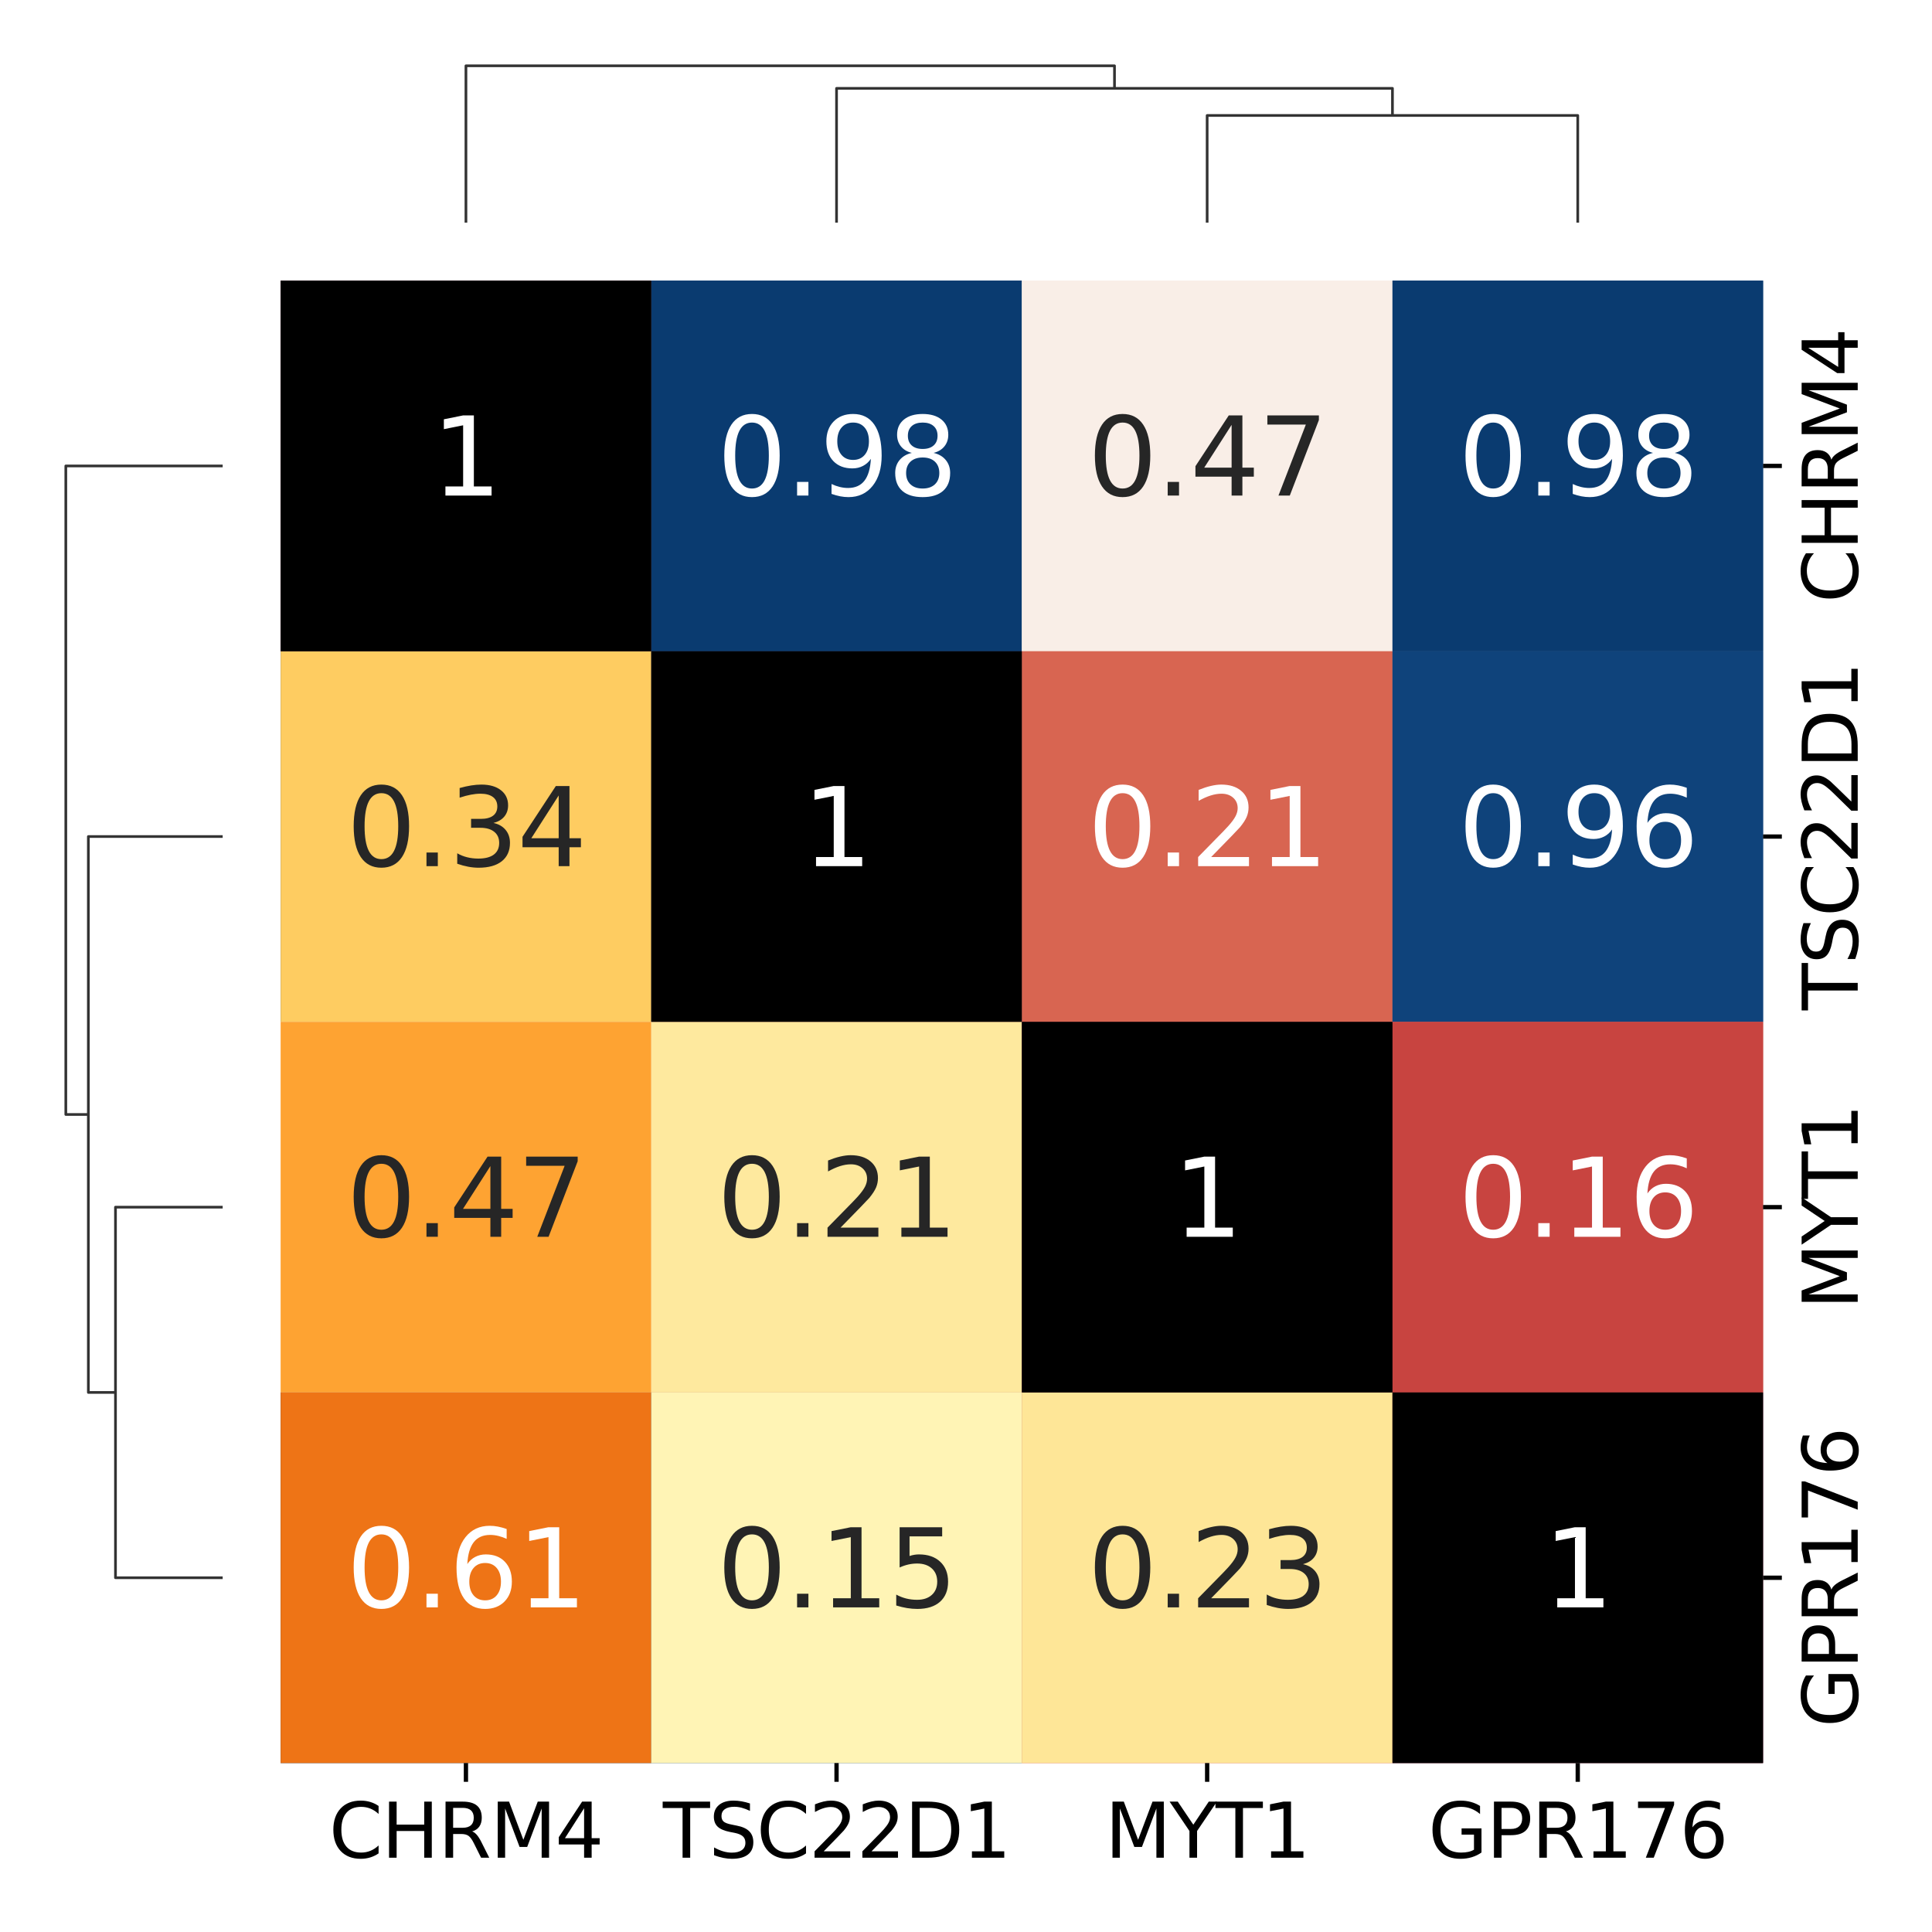 <?xml version="1.0" encoding="utf-8" standalone="no"?>
<!DOCTYPE svg PUBLIC "-//W3C//DTD SVG 1.1//EN"
  "http://www.w3.org/Graphics/SVG/1.1/DTD/svg11.dtd">
<svg xmlns:xlink="http://www.w3.org/1999/xlink" width="360pt" height="360pt" viewBox="0 0 360 360" xmlns="http://www.w3.org/2000/svg" version="1.1">
 <defs>
  <style type="text/css">*{stroke-linejoin: round; stroke-linecap: butt}</style>
 </defs>
 <g id="figure_1">
  <g id="patch_1">
   <path d="M 0 360 
L 360 360 
L 360 0 
L 0 0 
z
" style="fill: #ffffff"/>
  </g>
  <g id="axes_1">
   <g id="LineCollection_1">
    <path d="M 41.492 224.935 
L 21.518 224.935 
L 21.518 293.991 
L 41.492 293.991 
" clip-path="url(#pdde80cc8b0)" style="fill: none; stroke: #333333; stroke-width: 0.5"/>
    <path d="M 41.492 155.877 
L 16.465 155.877 
L 16.465 259.463 
L 21.518 259.463 
" clip-path="url(#pdde80cc8b0)" style="fill: none; stroke: #333333; stroke-width: 0.5"/>
    <path d="M 41.492 86.82 
L 12.262 86.82 
L 12.262 207.67 
L 16.465 207.67 
" clip-path="url(#pdde80cc8b0)" style="fill: none; stroke: #333333; stroke-width: 0.5"/>
   </g>
  </g>
  <g id="axes_2">
   <g id="LineCollection_2">
    <path d="M 224.935 41.492 
L 224.935 21.518 
L 293.991 21.518 
L 293.991 41.492 
" clip-path="url(#p6468793ae9)" style="fill: none; stroke: #333333; stroke-width: 0.5"/>
    <path d="M 155.877 41.492 
L 155.877 16.465 
L 259.463 16.465 
L 259.463 21.518 
" clip-path="url(#p6468793ae9)" style="fill: none; stroke: #333333; stroke-width: 0.5"/>
    <path d="M 86.82 41.492 
L 86.82 12.262 
L 207.67 12.262 
L 207.67 16.465 
" clip-path="url(#p6468793ae9)" style="fill: none; stroke: #333333; stroke-width: 0.5"/>
   </g>
  </g>
  <g id="axes_3">
   <g id="patch_2">
    <path d="M 52.292 328.52 
L 328.52 328.52 
L 328.52 52.292 
L 52.292 52.292 
z
" style="fill: #ffffff"/>
   </g>
   <g id="QuadMesh_1">
    <path d="M 52.292 52.292 
L 121.349 52.292 
L 121.349 121.349 
L 52.292 121.349 
L 52.292 52.292 
" clip-path="url(#p82fdd0f273)" style="fill: #67001f"/>
    <path d="M 121.349 52.292 
L 190.406 52.292 
L 190.406 121.349 
L 121.349 121.349 
L 121.349 52.292 
" clip-path="url(#p82fdd0f273)" style="fill: #0a3b70"/>
    <path d="M 190.406 52.292 
L 259.463 52.292 
L 259.463 121.349 
L 190.406 121.349 
L 190.406 52.292 
" clip-path="url(#p82fdd0f273)" style="fill: #f9eee7"/>
    <path d="M 259.463 52.292 
L 328.52 52.292 
L 328.52 121.349 
L 259.463 121.349 
L 259.463 52.292 
" clip-path="url(#p82fdd0f273)" style="fill: #0a3b70"/>
    <path d="M 52.292 121.349 
L 121.349 121.349 
L 121.349 190.406 
L 52.292 190.406 
L 52.292 121.349 
" clip-path="url(#p82fdd0f273)" style="fill: #0a3b70"/>
    <path d="M 121.349 121.349 
L 190.406 121.349 
L 190.406 190.406 
L 121.349 190.406 
L 121.349 121.349 
" clip-path="url(#p82fdd0f273)" style="fill: #67001f"/>
    <path d="M 190.406 121.349 
L 259.463 121.349 
L 259.463 190.406 
L 190.406 190.406 
L 190.406 121.349 
" clip-path="url(#p82fdd0f273)" style="fill: #d86551"/>
    <path d="M 259.463 121.349 
L 328.52 121.349 
L 328.52 190.406 
L 259.463 190.406 
L 259.463 121.349 
" clip-path="url(#p82fdd0f273)" style="fill: #0f437b"/>
    <path d="M 52.292 190.406 
L 121.349 190.406 
L 121.349 259.463 
L 52.292 259.463 
L 52.292 190.406 
" clip-path="url(#p82fdd0f273)" style="fill: #f9eee7"/>
    <path d="M 121.349 190.406 
L 190.406 190.406 
L 190.406 259.463 
L 121.349 259.463 
L 121.349 190.406 
" clip-path="url(#p82fdd0f273)" style="fill: #d86551"/>
    <path d="M 190.406 190.406 
L 259.463 190.406 
L 259.463 259.463 
L 190.406 259.463 
L 190.406 190.406 
" clip-path="url(#p82fdd0f273)" style="fill: #67001f"/>
    <path d="M 259.463 190.406 
L 328.52 190.406 
L 328.52 259.463 
L 259.463 259.463 
L 259.463 190.406 
" clip-path="url(#p82fdd0f273)" style="fill: #c84440"/>
    <path d="M 52.292 259.463 
L 121.349 259.463 
L 121.349 328.52 
L 52.292 328.52 
L 52.292 259.463 
" clip-path="url(#p82fdd0f273)" style="fill: #0a3b70"/>
    <path d="M 121.349 259.463 
L 190.406 259.463 
L 190.406 328.52 
L 121.349 328.52 
L 121.349 259.463 
" clip-path="url(#p82fdd0f273)" style="fill: #0f437b"/>
    <path d="M 190.406 259.463 
L 259.463 259.463 
L 259.463 328.52 
L 190.406 328.52 
L 190.406 259.463 
" clip-path="url(#p82fdd0f273)" style="fill: #c84440"/>
    <path d="M 259.463 259.463 
L 328.52 259.463 
L 328.52 328.52 
L 259.463 328.52 
L 259.463 259.463 
" clip-path="url(#p82fdd0f273)" style="fill: #67001f"/>
   </g>
   <g id="QuadMesh_2">
    <path d="M 52.292 52.292 
L 121.349 52.292 
L 121.349 121.349 
L 52.292 121.349 
L 52.292 52.292 
" clip-path="url(#p82fdd0f273)" style="fill: none"/>
    <path d="M 121.349 52.292 
L 190.406 52.292 
L 190.406 121.349 
L 121.349 121.349 
L 121.349 52.292 
" clip-path="url(#p82fdd0f273)" style="fill: #0a3b70"/>
    <path d="M 190.406 52.292 
L 259.463 52.292 
L 259.463 121.349 
L 190.406 121.349 
L 190.406 52.292 
" clip-path="url(#p82fdd0f273)" style="fill: #f9eee7"/>
    <path d="M 259.463 52.292 
L 328.52 52.292 
L 328.52 121.349 
L 259.463 121.349 
L 259.463 52.292 
" clip-path="url(#p82fdd0f273)" style="fill: #0a3b70"/>
    <path d="M 52.292 121.349 
L 121.349 121.349 
L 121.349 190.406 
L 52.292 190.406 
L 52.292 121.349 
" clip-path="url(#p82fdd0f273)" style="fill: none"/>
    <path d="M 121.349 121.349 
L 190.406 121.349 
L 190.406 190.406 
L 121.349 190.406 
L 121.349 121.349 
" clip-path="url(#p82fdd0f273)" style="fill: none"/>
    <path d="M 190.406 121.349 
L 259.463 121.349 
L 259.463 190.406 
L 190.406 190.406 
L 190.406 121.349 
" clip-path="url(#p82fdd0f273)" style="fill: #d86551"/>
    <path d="M 259.463 121.349 
L 328.52 121.349 
L 328.52 190.406 
L 259.463 190.406 
L 259.463 121.349 
" clip-path="url(#p82fdd0f273)" style="fill: #0f437b"/>
    <path d="M 52.292 190.406 
L 121.349 190.406 
L 121.349 259.463 
L 52.292 259.463 
L 52.292 190.406 
" clip-path="url(#p82fdd0f273)" style="fill: none"/>
    <path d="M 121.349 190.406 
L 190.406 190.406 
L 190.406 259.463 
L 121.349 259.463 
L 121.349 190.406 
" clip-path="url(#p82fdd0f273)" style="fill: none"/>
    <path d="M 190.406 190.406 
L 259.463 190.406 
L 259.463 259.463 
L 190.406 259.463 
L 190.406 190.406 
" clip-path="url(#p82fdd0f273)" style="fill: none"/>
    <path d="M 259.463 190.406 
L 328.52 190.406 
L 328.52 259.463 
L 259.463 259.463 
L 259.463 190.406 
" clip-path="url(#p82fdd0f273)" style="fill: #c84440"/>
    <path d="M 52.292 259.463 
L 121.349 259.463 
L 121.349 328.52 
L 52.292 328.52 
L 52.292 259.463 
" clip-path="url(#p82fdd0f273)" style="fill: none"/>
    <path d="M 121.349 259.463 
L 190.406 259.463 
L 190.406 328.52 
L 121.349 328.52 
L 121.349 259.463 
" clip-path="url(#p82fdd0f273)" style="fill: none"/>
    <path d="M 190.406 259.463 
L 259.463 259.463 
L 259.463 328.52 
L 190.406 328.52 
L 190.406 259.463 
" clip-path="url(#p82fdd0f273)" style="fill: none"/>
    <path d="M 259.463 259.463 
L 328.52 259.463 
L 328.52 328.52 
L 259.463 328.52 
L 259.463 259.463 
" clip-path="url(#p82fdd0f273)" style="fill: none"/>
   </g>
   <g id="QuadMesh_3">
    <path d="M 52.292 52.292 
L 121.349 52.292 
L 121.349 121.349 
L 52.292 121.349 
L 52.292 52.292 
" clip-path="url(#p82fdd0f273)" style="fill: none"/>
    <path d="M 121.349 52.292 
L 190.406 52.292 
L 190.406 121.349 
L 121.349 121.349 
L 121.349 52.292 
" clip-path="url(#p82fdd0f273)" style="fill: none"/>
    <path d="M 190.406 52.292 
L 259.463 52.292 
L 259.463 121.349 
L 190.406 121.349 
L 190.406 52.292 
" clip-path="url(#p82fdd0f273)" style="fill: none"/>
    <path d="M 259.463 52.292 
L 328.52 52.292 
L 328.52 121.349 
L 259.463 121.349 
L 259.463 52.292 
" clip-path="url(#p82fdd0f273)" style="fill: none"/>
    <path d="M 52.292 121.349 
L 121.349 121.349 
L 121.349 190.406 
L 52.292 190.406 
L 52.292 121.349 
" clip-path="url(#p82fdd0f273)" style="fill: #fecc61"/>
    <path d="M 121.349 121.349 
L 190.406 121.349 
L 190.406 190.406 
L 121.349 190.406 
L 121.349 121.349 
" clip-path="url(#p82fdd0f273)" style="fill: none"/>
    <path d="M 190.406 121.349 
L 259.463 121.349 
L 259.463 190.406 
L 190.406 190.406 
L 190.406 121.349 
" clip-path="url(#p82fdd0f273)" style="fill: none"/>
    <path d="M 259.463 121.349 
L 328.52 121.349 
L 328.52 190.406 
L 259.463 190.406 
L 259.463 121.349 
" clip-path="url(#p82fdd0f273)" style="fill: none"/>
    <path d="M 52.292 190.406 
L 121.349 190.406 
L 121.349 259.463 
L 52.292 259.463 
L 52.292 190.406 
" clip-path="url(#p82fdd0f273)" style="fill: #fea332"/>
    <path d="M 121.349 190.406 
L 190.406 190.406 
L 190.406 259.463 
L 121.349 259.463 
L 121.349 190.406 
" clip-path="url(#p82fdd0f273)" style="fill: #fee99e"/>
    <path d="M 190.406 190.406 
L 259.463 190.406 
L 259.463 259.463 
L 190.406 259.463 
L 190.406 190.406 
" clip-path="url(#p82fdd0f273)" style="fill: none"/>
    <path d="M 259.463 190.406 
L 328.52 190.406 
L 328.52 259.463 
L 259.463 259.463 
L 259.463 190.406 
" clip-path="url(#p82fdd0f273)" style="fill: none"/>
    <path d="M 52.292 259.463 
L 121.349 259.463 
L 121.349 328.52 
L 52.292 328.52 
L 52.292 259.463 
" clip-path="url(#p82fdd0f273)" style="fill: #ee7416"/>
    <path d="M 121.349 259.463 
L 190.406 259.463 
L 190.406 328.52 
L 121.349 328.52 
L 121.349 259.463 
" clip-path="url(#p82fdd0f273)" style="fill: #fff4b5"/>
    <path d="M 190.406 259.463 
L 259.463 259.463 
L 259.463 328.52 
L 190.406 328.52 
L 190.406 259.463 
" clip-path="url(#p82fdd0f273)" style="fill: #fee697"/>
    <path d="M 259.463 259.463 
L 328.52 259.463 
L 328.52 328.52 
L 259.463 328.52 
L 259.463 259.463 
" clip-path="url(#p82fdd0f273)" style="fill: none"/>
   </g>
   <g id="QuadMesh_4">
    <path d="M 52.292 52.292 
L 121.349 52.292 
L 121.349 121.349 
L 52.292 121.349 
L 52.292 52.292 
" clip-path="url(#p82fdd0f273)"/>
    <path d="M 121.349 52.292 
L 190.406 52.292 
L 190.406 121.349 
L 121.349 121.349 
L 121.349 52.292 
" clip-path="url(#p82fdd0f273)" style="fill: none"/>
    <path d="M 190.406 52.292 
L 259.463 52.292 
L 259.463 121.349 
L 190.406 121.349 
L 190.406 52.292 
" clip-path="url(#p82fdd0f273)" style="fill: none"/>
    <path d="M 259.463 52.292 
L 328.52 52.292 
L 328.52 121.349 
L 259.463 121.349 
L 259.463 52.292 
" clip-path="url(#p82fdd0f273)" style="fill: none"/>
    <path d="M 52.292 121.349 
L 121.349 121.349 
L 121.349 190.406 
L 52.292 190.406 
L 52.292 121.349 
" clip-path="url(#p82fdd0f273)" style="fill: none"/>
    <path d="M 121.349 121.349 
L 190.406 121.349 
L 190.406 190.406 
L 121.349 190.406 
L 121.349 121.349 
" clip-path="url(#p82fdd0f273)"/>
    <path d="M 190.406 121.349 
L 259.463 121.349 
L 259.463 190.406 
L 190.406 190.406 
L 190.406 121.349 
" clip-path="url(#p82fdd0f273)" style="fill: none"/>
    <path d="M 259.463 121.349 
L 328.52 121.349 
L 328.52 190.406 
L 259.463 190.406 
L 259.463 121.349 
" clip-path="url(#p82fdd0f273)" style="fill: none"/>
    <path d="M 52.292 190.406 
L 121.349 190.406 
L 121.349 259.463 
L 52.292 259.463 
L 52.292 190.406 
" clip-path="url(#p82fdd0f273)" style="fill: none"/>
    <path d="M 121.349 190.406 
L 190.406 190.406 
L 190.406 259.463 
L 121.349 259.463 
L 121.349 190.406 
" clip-path="url(#p82fdd0f273)" style="fill: none"/>
    <path d="M 190.406 190.406 
L 259.463 190.406 
L 259.463 259.463 
L 190.406 259.463 
L 190.406 190.406 
" clip-path="url(#p82fdd0f273)"/>
    <path d="M 259.463 190.406 
L 328.52 190.406 
L 328.52 259.463 
L 259.463 259.463 
L 259.463 190.406 
" clip-path="url(#p82fdd0f273)" style="fill: none"/>
    <path d="M 52.292 259.463 
L 121.349 259.463 
L 121.349 328.52 
L 52.292 328.52 
L 52.292 259.463 
" clip-path="url(#p82fdd0f273)" style="fill: none"/>
    <path d="M 121.349 259.463 
L 190.406 259.463 
L 190.406 328.52 
L 121.349 328.52 
L 121.349 259.463 
" clip-path="url(#p82fdd0f273)" style="fill: none"/>
    <path d="M 190.406 259.463 
L 259.463 259.463 
L 259.463 328.52 
L 190.406 328.52 
L 190.406 259.463 
" clip-path="url(#p82fdd0f273)" style="fill: none"/>
    <path d="M 259.463 259.463 
L 328.52 259.463 
L 328.52 328.52 
L 259.463 328.52 
L 259.463 259.463 
" clip-path="url(#p82fdd0f273)"/>
   </g>
   <g id="matplotlib.axis_1">
    <g id="xtick_1">
     <g id="line2d_1">
      <defs>
       <path id="m9845abc7a3" d="M 0 0 
L 0 3.5 
" style="stroke: #000000; stroke-width: 0.8"/>
      </defs>
      <g>
       <use xlink:href="#m9845abc7a3" x="86.82" y="328.52" style="stroke: #000000; stroke-width: 0.8"/>
      </g>
     </g>
     <g id="text_1">
      <!-- CHRM4 -->
      <g transform="translate(61.311 346.158) scale(0.14 -0.14)">
       <defs>
        <path id="DejaVuSans-43" d="M 4122 4306 
L 4122 3641 
Q 3803 3938 3442 4084 
Q 3081 4231 2675 4231 
Q 1875 4231 1450 3742 
Q 1025 3253 1025 2328 
Q 1025 1406 1450 917 
Q 1875 428 2675 428 
Q 3081 428 3442 575 
Q 3803 722 4122 1019 
L 4122 359 
Q 3791 134 3420 21 
Q 3050 -91 2638 -91 
Q 1578 -91 968 557 
Q 359 1206 359 2328 
Q 359 3453 968 4101 
Q 1578 4750 2638 4750 
Q 3056 4750 3426 4639 
Q 3797 4528 4122 4306 
z
" transform="scale(0.016)"/>
        <path id="DejaVuSans-48" d="M 628 4666 
L 1259 4666 
L 1259 2753 
L 3553 2753 
L 3553 4666 
L 4184 4666 
L 4184 0 
L 3553 0 
L 3553 2222 
L 1259 2222 
L 1259 0 
L 628 0 
L 628 4666 
z
" transform="scale(0.016)"/>
        <path id="DejaVuSans-52" d="M 2841 2188 
Q 3044 2119 3236 1894 
Q 3428 1669 3622 1275 
L 4263 0 
L 3584 0 
L 2988 1197 
Q 2756 1666 2539 1819 
Q 2322 1972 1947 1972 
L 1259 1972 
L 1259 0 
L 628 0 
L 628 4666 
L 2053 4666 
Q 2853 4666 3247 4331 
Q 3641 3997 3641 3322 
Q 3641 2881 3436 2590 
Q 3231 2300 2841 2188 
z
M 1259 4147 
L 1259 2491 
L 2053 2491 
Q 2509 2491 2742 2702 
Q 2975 2913 2975 3322 
Q 2975 3731 2742 3939 
Q 2509 4147 2053 4147 
L 1259 4147 
z
" transform="scale(0.016)"/>
        <path id="DejaVuSans-4d" d="M 628 4666 
L 1569 4666 
L 2759 1491 
L 3956 4666 
L 4897 4666 
L 4897 0 
L 4281 0 
L 4281 4097 
L 3078 897 
L 2444 897 
L 1241 4097 
L 1241 0 
L 628 0 
L 628 4666 
z
" transform="scale(0.016)"/>
        <path id="DejaVuSans-34" d="M 2419 4116 
L 825 1625 
L 2419 1625 
L 2419 4116 
z
M 2253 4666 
L 3047 4666 
L 3047 1625 
L 3713 1625 
L 3713 1100 
L 3047 1100 
L 3047 0 
L 2419 0 
L 2419 1100 
L 313 1100 
L 313 1709 
L 2253 4666 
z
" transform="scale(0.016)"/>
       </defs>
       <use xlink:href="#DejaVuSans-43"/>
       <use xlink:href="#DejaVuSans-48" x="69.824"/>
       <use xlink:href="#DejaVuSans-52" x="145.02"/>
       <use xlink:href="#DejaVuSans-4d" x="214.502"/>
       <use xlink:href="#DejaVuSans-34" x="300.781"/>
      </g>
     </g>
    </g>
    <g id="xtick_2">
     <g id="line2d_2">
      <g>
       <use xlink:href="#m9845abc7a3" x="155.877" y="328.52" style="stroke: #000000; stroke-width: 0.8"/>
      </g>
     </g>
     <g id="text_2">
      <!-- TSC22D1 -->
      <g transform="translate(123.519 346.158) scale(0.14 -0.14)">
       <defs>
        <path id="DejaVuSans-54" d="M -19 4666 
L 3928 4666 
L 3928 4134 
L 2272 4134 
L 2272 0 
L 1638 0 
L 1638 4134 
L -19 4134 
L -19 4666 
z
" transform="scale(0.016)"/>
        <path id="DejaVuSans-53" d="M 3425 4513 
L 3425 3897 
Q 3066 4069 2747 4153 
Q 2428 4238 2131 4238 
Q 1616 4238 1336 4038 
Q 1056 3838 1056 3469 
Q 1056 3159 1242 3001 
Q 1428 2844 1947 2747 
L 2328 2669 
Q 3034 2534 3370 2195 
Q 3706 1856 3706 1288 
Q 3706 609 3251 259 
Q 2797 -91 1919 -91 
Q 1588 -91 1214 -16 
Q 841 59 441 206 
L 441 856 
Q 825 641 1194 531 
Q 1563 422 1919 422 
Q 2459 422 2753 634 
Q 3047 847 3047 1241 
Q 3047 1584 2836 1778 
Q 2625 1972 2144 2069 
L 1759 2144 
Q 1053 2284 737 2584 
Q 422 2884 422 3419 
Q 422 4038 858 4394 
Q 1294 4750 2059 4750 
Q 2388 4750 2728 4690 
Q 3069 4631 3425 4513 
z
" transform="scale(0.016)"/>
        <path id="DejaVuSans-32" d="M 1228 531 
L 3431 531 
L 3431 0 
L 469 0 
L 469 531 
Q 828 903 1448 1529 
Q 2069 2156 2228 2338 
Q 2531 2678 2651 2914 
Q 2772 3150 2772 3378 
Q 2772 3750 2511 3984 
Q 2250 4219 1831 4219 
Q 1534 4219 1204 4116 
Q 875 4013 500 3803 
L 500 4441 
Q 881 4594 1212 4672 
Q 1544 4750 1819 4750 
Q 2544 4750 2975 4387 
Q 3406 4025 3406 3419 
Q 3406 3131 3298 2873 
Q 3191 2616 2906 2266 
Q 2828 2175 2409 1742 
Q 1991 1309 1228 531 
z
" transform="scale(0.016)"/>
        <path id="DejaVuSans-44" d="M 1259 4147 
L 1259 519 
L 2022 519 
Q 2988 519 3436 956 
Q 3884 1394 3884 2338 
Q 3884 3275 3436 3711 
Q 2988 4147 2022 4147 
L 1259 4147 
z
M 628 4666 
L 1925 4666 
Q 3281 4666 3915 4102 
Q 4550 3538 4550 2338 
Q 4550 1131 3912 565 
Q 3275 0 1925 0 
L 628 0 
L 628 4666 
z
" transform="scale(0.016)"/>
        <path id="DejaVuSans-31" d="M 794 531 
L 1825 531 
L 1825 4091 
L 703 3866 
L 703 4441 
L 1819 4666 
L 2450 4666 
L 2450 531 
L 3481 531 
L 3481 0 
L 794 0 
L 794 531 
z
" transform="scale(0.016)"/>
       </defs>
       <use xlink:href="#DejaVuSans-54"/>
       <use xlink:href="#DejaVuSans-53" x="61.084"/>
       <use xlink:href="#DejaVuSans-43" x="124.561"/>
       <use xlink:href="#DejaVuSans-32" x="194.385"/>
       <use xlink:href="#DejaVuSans-32" x="258.008"/>
       <use xlink:href="#DejaVuSans-44" x="321.631"/>
       <use xlink:href="#DejaVuSans-31" x="398.633"/>
      </g>
     </g>
    </g>
    <g id="xtick_3">
     <g id="line2d_3">
      <g>
       <use xlink:href="#m9845abc7a3" x="224.935" y="328.52" style="stroke: #000000; stroke-width: 0.8"/>
      </g>
     </g>
     <g id="text_3">
      <!-- MYT1 -->
      <g transform="translate(205.89 346.158) scale(0.14 -0.14)">
       <defs>
        <path id="DejaVuSans-59" d="M -13 4666 
L 666 4666 
L 1959 2747 
L 3244 4666 
L 3922 4666 
L 2272 2222 
L 2272 0 
L 1638 0 
L 1638 2222 
L -13 4666 
z
" transform="scale(0.016)"/>
       </defs>
       <use xlink:href="#DejaVuSans-4d"/>
       <use xlink:href="#DejaVuSans-59" x="86.279"/>
       <use xlink:href="#DejaVuSans-54" x="147.363"/>
       <use xlink:href="#DejaVuSans-31" x="208.447"/>
      </g>
     </g>
    </g>
    <g id="xtick_4">
     <g id="line2d_4">
      <g>
       <use xlink:href="#m9845abc7a3" x="293.991" y="328.52" style="stroke: #000000; stroke-width: 0.8"/>
      </g>
     </g>
     <g id="text_4">
      <!-- GPR176 -->
      <g transform="translate(266.122 346.158) scale(0.14 -0.14)">
       <defs>
        <path id="DejaVuSans-47" d="M 3809 666 
L 3809 1919 
L 2778 1919 
L 2778 2438 
L 4434 2438 
L 4434 434 
Q 4069 175 3628 42 
Q 3188 -91 2688 -91 
Q 1594 -91 976 548 
Q 359 1188 359 2328 
Q 359 3472 976 4111 
Q 1594 4750 2688 4750 
Q 3144 4750 3555 4637 
Q 3966 4525 4313 4306 
L 4313 3634 
Q 3963 3931 3569 4081 
Q 3175 4231 2741 4231 
Q 1884 4231 1454 3753 
Q 1025 3275 1025 2328 
Q 1025 1384 1454 906 
Q 1884 428 2741 428 
Q 3075 428 3337 486 
Q 3600 544 3809 666 
z
" transform="scale(0.016)"/>
        <path id="DejaVuSans-50" d="M 1259 4147 
L 1259 2394 
L 2053 2394 
Q 2494 2394 2734 2622 
Q 2975 2850 2975 3272 
Q 2975 3691 2734 3919 
Q 2494 4147 2053 4147 
L 1259 4147 
z
M 628 4666 
L 2053 4666 
Q 2838 4666 3239 4311 
Q 3641 3956 3641 3272 
Q 3641 2581 3239 2228 
Q 2838 1875 2053 1875 
L 1259 1875 
L 1259 0 
L 628 0 
L 628 4666 
z
" transform="scale(0.016)"/>
        <path id="DejaVuSans-37" d="M 525 4666 
L 3525 4666 
L 3525 4397 
L 1831 0 
L 1172 0 
L 2766 4134 
L 525 4134 
L 525 4666 
z
" transform="scale(0.016)"/>
        <path id="DejaVuSans-36" d="M 2113 2584 
Q 1688 2584 1439 2293 
Q 1191 2003 1191 1497 
Q 1191 994 1439 701 
Q 1688 409 2113 409 
Q 2538 409 2786 701 
Q 3034 994 3034 1497 
Q 3034 2003 2786 2293 
Q 2538 2584 2113 2584 
z
M 3366 4563 
L 3366 3988 
Q 3128 4100 2886 4159 
Q 2644 4219 2406 4219 
Q 1781 4219 1451 3797 
Q 1122 3375 1075 2522 
Q 1259 2794 1537 2939 
Q 1816 3084 2150 3084 
Q 2853 3084 3261 2657 
Q 3669 2231 3669 1497 
Q 3669 778 3244 343 
Q 2819 -91 2113 -91 
Q 1303 -91 875 529 
Q 447 1150 447 2328 
Q 447 3434 972 4092 
Q 1497 4750 2381 4750 
Q 2619 4750 2861 4703 
Q 3103 4656 3366 4563 
z
" transform="scale(0.016)"/>
       </defs>
       <use xlink:href="#DejaVuSans-47"/>
       <use xlink:href="#DejaVuSans-50" x="77.49"/>
       <use xlink:href="#DejaVuSans-52" x="137.793"/>
       <use xlink:href="#DejaVuSans-31" x="207.275"/>
       <use xlink:href="#DejaVuSans-37" x="270.898"/>
       <use xlink:href="#DejaVuSans-36" x="334.521"/>
      </g>
     </g>
    </g>
   </g>
   <g id="matplotlib.axis_2">
    <g id="ytick_1">
     <g id="line2d_5">
      <defs>
       <path id="m5fec157f61" d="M 0 0 
L 3.5 0 
" style="stroke: #000000; stroke-width: 0.8"/>
      </defs>
      <g>
       <use xlink:href="#m5fec157f61" x="328.52" y="86.82" style="stroke: #000000; stroke-width: 0.8"/>
      </g>
     </g>
     <g id="text_5">
      <!-- CHRM4 -->
      <g transform="translate(346.158 112.33) rotate(-90) scale(0.14 -0.14)">
       <use xlink:href="#DejaVuSans-43"/>
       <use xlink:href="#DejaVuSans-48" x="69.824"/>
       <use xlink:href="#DejaVuSans-52" x="145.02"/>
       <use xlink:href="#DejaVuSans-4d" x="214.502"/>
       <use xlink:href="#DejaVuSans-34" x="300.781"/>
      </g>
     </g>
    </g>
    <g id="ytick_2">
     <g id="line2d_6">
      <g>
       <use xlink:href="#m5fec157f61" x="328.52" y="155.877" style="stroke: #000000; stroke-width: 0.8"/>
      </g>
     </g>
     <g id="text_6">
      <!-- TSC22D1 -->
      <g transform="translate(346.158 188.236) rotate(-90) scale(0.14 -0.14)">
       <use xlink:href="#DejaVuSans-54"/>
       <use xlink:href="#DejaVuSans-53" x="61.084"/>
       <use xlink:href="#DejaVuSans-43" x="124.561"/>
       <use xlink:href="#DejaVuSans-32" x="194.385"/>
       <use xlink:href="#DejaVuSans-32" x="258.008"/>
       <use xlink:href="#DejaVuSans-44" x="321.631"/>
       <use xlink:href="#DejaVuSans-31" x="398.633"/>
      </g>
     </g>
    </g>
    <g id="ytick_3">
     <g id="line2d_7">
      <g>
       <use xlink:href="#m5fec157f61" x="328.52" y="224.935" style="stroke: #000000; stroke-width: 0.8"/>
      </g>
     </g>
     <g id="text_7">
      <!-- MYT1 -->
      <g transform="translate(346.158 243.979) rotate(-90) scale(0.14 -0.14)">
       <use xlink:href="#DejaVuSans-4d"/>
       <use xlink:href="#DejaVuSans-59" x="86.279"/>
       <use xlink:href="#DejaVuSans-54" x="147.363"/>
       <use xlink:href="#DejaVuSans-31" x="208.447"/>
      </g>
     </g>
    </g>
    <g id="ytick_4">
     <g id="line2d_8">
      <g>
       <use xlink:href="#m5fec157f61" x="328.52" y="293.991" style="stroke: #000000; stroke-width: 0.8"/>
      </g>
     </g>
     <g id="text_8">
      <!-- GPR176 -->
      <g transform="translate(346.158 321.861) rotate(-90) scale(0.14 -0.14)">
       <use xlink:href="#DejaVuSans-47"/>
       <use xlink:href="#DejaVuSans-50" x="77.49"/>
       <use xlink:href="#DejaVuSans-52" x="137.793"/>
       <use xlink:href="#DejaVuSans-31" x="207.275"/>
       <use xlink:href="#DejaVuSans-37" x="270.898"/>
       <use xlink:href="#DejaVuSans-36" x="334.521"/>
      </g>
     </g>
    </g>
   </g>
   <g id="text_9">
    <!-- 0.98 -->
    <g style="fill: #ffffff" transform="translate(133.612 92.339) scale(0.2 -0.2)">
     <defs>
      <path id="DejaVuSans-30" d="M 2034 4250 
Q 1547 4250 1301 3770 
Q 1056 3291 1056 2328 
Q 1056 1369 1301 889 
Q 1547 409 2034 409 
Q 2525 409 2770 889 
Q 3016 1369 3016 2328 
Q 3016 3291 2770 3770 
Q 2525 4250 2034 4250 
z
M 2034 4750 
Q 2819 4750 3233 4129 
Q 3647 3509 3647 2328 
Q 3647 1150 3233 529 
Q 2819 -91 2034 -91 
Q 1250 -91 836 529 
Q 422 1150 422 2328 
Q 422 3509 836 4129 
Q 1250 4750 2034 4750 
z
" transform="scale(0.016)"/>
      <path id="DejaVuSans-2e" d="M 684 794 
L 1344 794 
L 1344 0 
L 684 0 
L 684 794 
z
" transform="scale(0.016)"/>
      <path id="DejaVuSans-39" d="M 703 97 
L 703 672 
Q 941 559 1184 500 
Q 1428 441 1663 441 
Q 2288 441 2617 861 
Q 2947 1281 2994 2138 
Q 2813 1869 2534 1725 
Q 2256 1581 1919 1581 
Q 1219 1581 811 2004 
Q 403 2428 403 3163 
Q 403 3881 828 4315 
Q 1253 4750 1959 4750 
Q 2769 4750 3195 4129 
Q 3622 3509 3622 2328 
Q 3622 1225 3098 567 
Q 2575 -91 1691 -91 
Q 1453 -91 1209 -44 
Q 966 3 703 97 
z
M 1959 2075 
Q 2384 2075 2632 2365 
Q 2881 2656 2881 3163 
Q 2881 3666 2632 3958 
Q 2384 4250 1959 4250 
Q 1534 4250 1286 3958 
Q 1038 3666 1038 3163 
Q 1038 2656 1286 2365 
Q 1534 2075 1959 2075 
z
" transform="scale(0.016)"/>
      <path id="DejaVuSans-38" d="M 2034 2216 
Q 1584 2216 1326 1975 
Q 1069 1734 1069 1313 
Q 1069 891 1326 650 
Q 1584 409 2034 409 
Q 2484 409 2743 651 
Q 3003 894 3003 1313 
Q 3003 1734 2745 1975 
Q 2488 2216 2034 2216 
z
M 1403 2484 
Q 997 2584 770 2862 
Q 544 3141 544 3541 
Q 544 4100 942 4425 
Q 1341 4750 2034 4750 
Q 2731 4750 3128 4425 
Q 3525 4100 3525 3541 
Q 3525 3141 3298 2862 
Q 3072 2584 2669 2484 
Q 3125 2378 3379 2068 
Q 3634 1759 3634 1313 
Q 3634 634 3220 271 
Q 2806 -91 2034 -91 
Q 1263 -91 848 271 
Q 434 634 434 1313 
Q 434 1759 690 2068 
Q 947 2378 1403 2484 
z
M 1172 3481 
Q 1172 3119 1398 2916 
Q 1625 2713 2034 2713 
Q 2441 2713 2670 2916 
Q 2900 3119 2900 3481 
Q 2900 3844 2670 4047 
Q 2441 4250 2034 4250 
Q 1625 4250 1398 4047 
Q 1172 3844 1172 3481 
z
" transform="scale(0.016)"/>
     </defs>
     <use xlink:href="#DejaVuSans-30"/>
     <use xlink:href="#DejaVuSans-2e" x="63.623"/>
     <use xlink:href="#DejaVuSans-39" x="95.41"/>
     <use xlink:href="#DejaVuSans-38" x="159.033"/>
    </g>
   </g>
   <g id="text_10">
    <!-- 0.47 -->
    <g style="fill: #262626" transform="translate(202.669 92.339) scale(0.2 -0.2)">
     <use xlink:href="#DejaVuSans-30"/>
     <use xlink:href="#DejaVuSans-2e" x="63.623"/>
     <use xlink:href="#DejaVuSans-34" x="95.41"/>
     <use xlink:href="#DejaVuSans-37" x="159.033"/>
    </g>
   </g>
   <g id="text_11">
    <!-- 0.98 -->
    <g style="fill: #ffffff" transform="translate(271.726 92.339) scale(0.2 -0.2)">
     <use xlink:href="#DejaVuSans-30"/>
     <use xlink:href="#DejaVuSans-2e" x="63.623"/>
     <use xlink:href="#DejaVuSans-39" x="95.41"/>
     <use xlink:href="#DejaVuSans-38" x="159.033"/>
    </g>
   </g>
   <g id="text_12">
    <!-- 0.21 -->
    <g style="fill: #ffffff" transform="translate(202.669 161.396) scale(0.2 -0.2)">
     <use xlink:href="#DejaVuSans-30"/>
     <use xlink:href="#DejaVuSans-2e" x="63.623"/>
     <use xlink:href="#DejaVuSans-32" x="95.41"/>
     <use xlink:href="#DejaVuSans-31" x="159.033"/>
    </g>
   </g>
   <g id="text_13">
    <!-- 0.96 -->
    <g style="fill: #ffffff" transform="translate(271.726 161.396) scale(0.2 -0.2)">
     <use xlink:href="#DejaVuSans-30"/>
     <use xlink:href="#DejaVuSans-2e" x="63.623"/>
     <use xlink:href="#DejaVuSans-39" x="95.41"/>
     <use xlink:href="#DejaVuSans-36" x="159.033"/>
    </g>
   </g>
   <g id="text_14">
    <!-- 0.16 -->
    <g style="fill: #ffffff" transform="translate(271.726 230.453) scale(0.2 -0.2)">
     <use xlink:href="#DejaVuSans-30"/>
     <use xlink:href="#DejaVuSans-2e" x="63.623"/>
     <use xlink:href="#DejaVuSans-31" x="95.41"/>
     <use xlink:href="#DejaVuSans-36" x="159.033"/>
    </g>
   </g>
   <g id="text_15">
    <!-- 0.34 -->
    <g style="fill: #262626" transform="translate(64.555 161.396) scale(0.2 -0.2)">
     <defs>
      <path id="DejaVuSans-33" d="M 2597 2516 
Q 3050 2419 3304 2112 
Q 3559 1806 3559 1356 
Q 3559 666 3084 287 
Q 2609 -91 1734 -91 
Q 1441 -91 1130 -33 
Q 819 25 488 141 
L 488 750 
Q 750 597 1062 519 
Q 1375 441 1716 441 
Q 2309 441 2620 675 
Q 2931 909 2931 1356 
Q 2931 1769 2642 2001 
Q 2353 2234 1838 2234 
L 1294 2234 
L 1294 2753 
L 1863 2753 
Q 2328 2753 2575 2939 
Q 2822 3125 2822 3475 
Q 2822 3834 2567 4026 
Q 2313 4219 1838 4219 
Q 1578 4219 1281 4162 
Q 984 4106 628 3988 
L 628 4550 
Q 988 4650 1302 4700 
Q 1616 4750 1894 4750 
Q 2613 4750 3031 4423 
Q 3450 4097 3450 3541 
Q 3450 3153 3228 2886 
Q 3006 2619 2597 2516 
z
" transform="scale(0.016)"/>
     </defs>
     <use xlink:href="#DejaVuSans-30"/>
     <use xlink:href="#DejaVuSans-2e" x="63.623"/>
     <use xlink:href="#DejaVuSans-33" x="95.41"/>
     <use xlink:href="#DejaVuSans-34" x="159.033"/>
    </g>
   </g>
   <g id="text_16">
    <!-- 0.47 -->
    <g style="fill: #262626" transform="translate(64.555 230.453) scale(0.2 -0.2)">
     <use xlink:href="#DejaVuSans-30"/>
     <use xlink:href="#DejaVuSans-2e" x="63.623"/>
     <use xlink:href="#DejaVuSans-34" x="95.41"/>
     <use xlink:href="#DejaVuSans-37" x="159.033"/>
    </g>
   </g>
   <g id="text_17">
    <!-- 0.21 -->
    <g style="fill: #262626" transform="translate(133.612 230.453) scale(0.2 -0.2)">
     <use xlink:href="#DejaVuSans-30"/>
     <use xlink:href="#DejaVuSans-2e" x="63.623"/>
     <use xlink:href="#DejaVuSans-32" x="95.41"/>
     <use xlink:href="#DejaVuSans-31" x="159.033"/>
    </g>
   </g>
   <g id="text_18">
    <!-- 0.61 -->
    <g style="fill: #ffffff" transform="translate(64.555 299.51) scale(0.2 -0.2)">
     <use xlink:href="#DejaVuSans-30"/>
     <use xlink:href="#DejaVuSans-2e" x="63.623"/>
     <use xlink:href="#DejaVuSans-36" x="95.41"/>
     <use xlink:href="#DejaVuSans-31" x="159.033"/>
    </g>
   </g>
   <g id="text_19">
    <!-- 0.15 -->
    <g style="fill: #262626" transform="translate(133.612 299.51) scale(0.2 -0.2)">
     <defs>
      <path id="DejaVuSans-35" d="M 691 4666 
L 3169 4666 
L 3169 4134 
L 1269 4134 
L 1269 2991 
Q 1406 3038 1543 3061 
Q 1681 3084 1819 3084 
Q 2600 3084 3056 2656 
Q 3513 2228 3513 1497 
Q 3513 744 3044 326 
Q 2575 -91 1722 -91 
Q 1428 -91 1123 -41 
Q 819 9 494 109 
L 494 744 
Q 775 591 1075 516 
Q 1375 441 1709 441 
Q 2250 441 2565 725 
Q 2881 1009 2881 1497 
Q 2881 1984 2565 2268 
Q 2250 2553 1709 2553 
Q 1456 2553 1204 2497 
Q 953 2441 691 2322 
L 691 4666 
z
" transform="scale(0.016)"/>
     </defs>
     <use xlink:href="#DejaVuSans-30"/>
     <use xlink:href="#DejaVuSans-2e" x="63.623"/>
     <use xlink:href="#DejaVuSans-31" x="95.41"/>
     <use xlink:href="#DejaVuSans-35" x="159.033"/>
    </g>
   </g>
   <g id="text_20">
    <!-- 0.23 -->
    <g style="fill: #262626" transform="translate(202.669 299.51) scale(0.2 -0.2)">
     <use xlink:href="#DejaVuSans-30"/>
     <use xlink:href="#DejaVuSans-2e" x="63.623"/>
     <use xlink:href="#DejaVuSans-32" x="95.41"/>
     <use xlink:href="#DejaVuSans-33" x="159.033"/>
    </g>
   </g>
   <g id="text_21">
    <!-- 1 -->
    <g style="fill: #ffffff" transform="translate(80.458 92.339) scale(0.2 -0.2)">
     <use xlink:href="#DejaVuSans-31"/>
    </g>
   </g>
   <g id="text_22">
    <!-- 1 -->
    <g style="fill: #ffffff" transform="translate(149.515 161.396) scale(0.2 -0.2)">
     <use xlink:href="#DejaVuSans-31"/>
    </g>
   </g>
   <g id="text_23">
    <!-- 1 -->
    <g style="fill: #ffffff" transform="translate(218.572 230.453) scale(0.2 -0.2)">
     <use xlink:href="#DejaVuSans-31"/>
    </g>
   </g>
   <g id="text_24">
    <!-- 1 -->
    <g style="fill: #ffffff" transform="translate(287.629 299.51) scale(0.2 -0.2)">
     <use xlink:href="#DejaVuSans-31"/>
    </g>
   </g>
  </g>
 </g>
 <defs>
  <clipPath id="pdde80cc8b0">
   <rect x="10.8" y="52.292" width="30.692" height="276.228"/>
  </clipPath>
  <clipPath id="p6468793ae9">
   <rect x="52.292" y="10.8" width="276.228" height="30.692"/>
  </clipPath>
  <clipPath id="p82fdd0f273">
   <rect x="52.292" y="52.292" width="276.228" height="276.228"/>
  </clipPath>
 </defs>
</svg>
